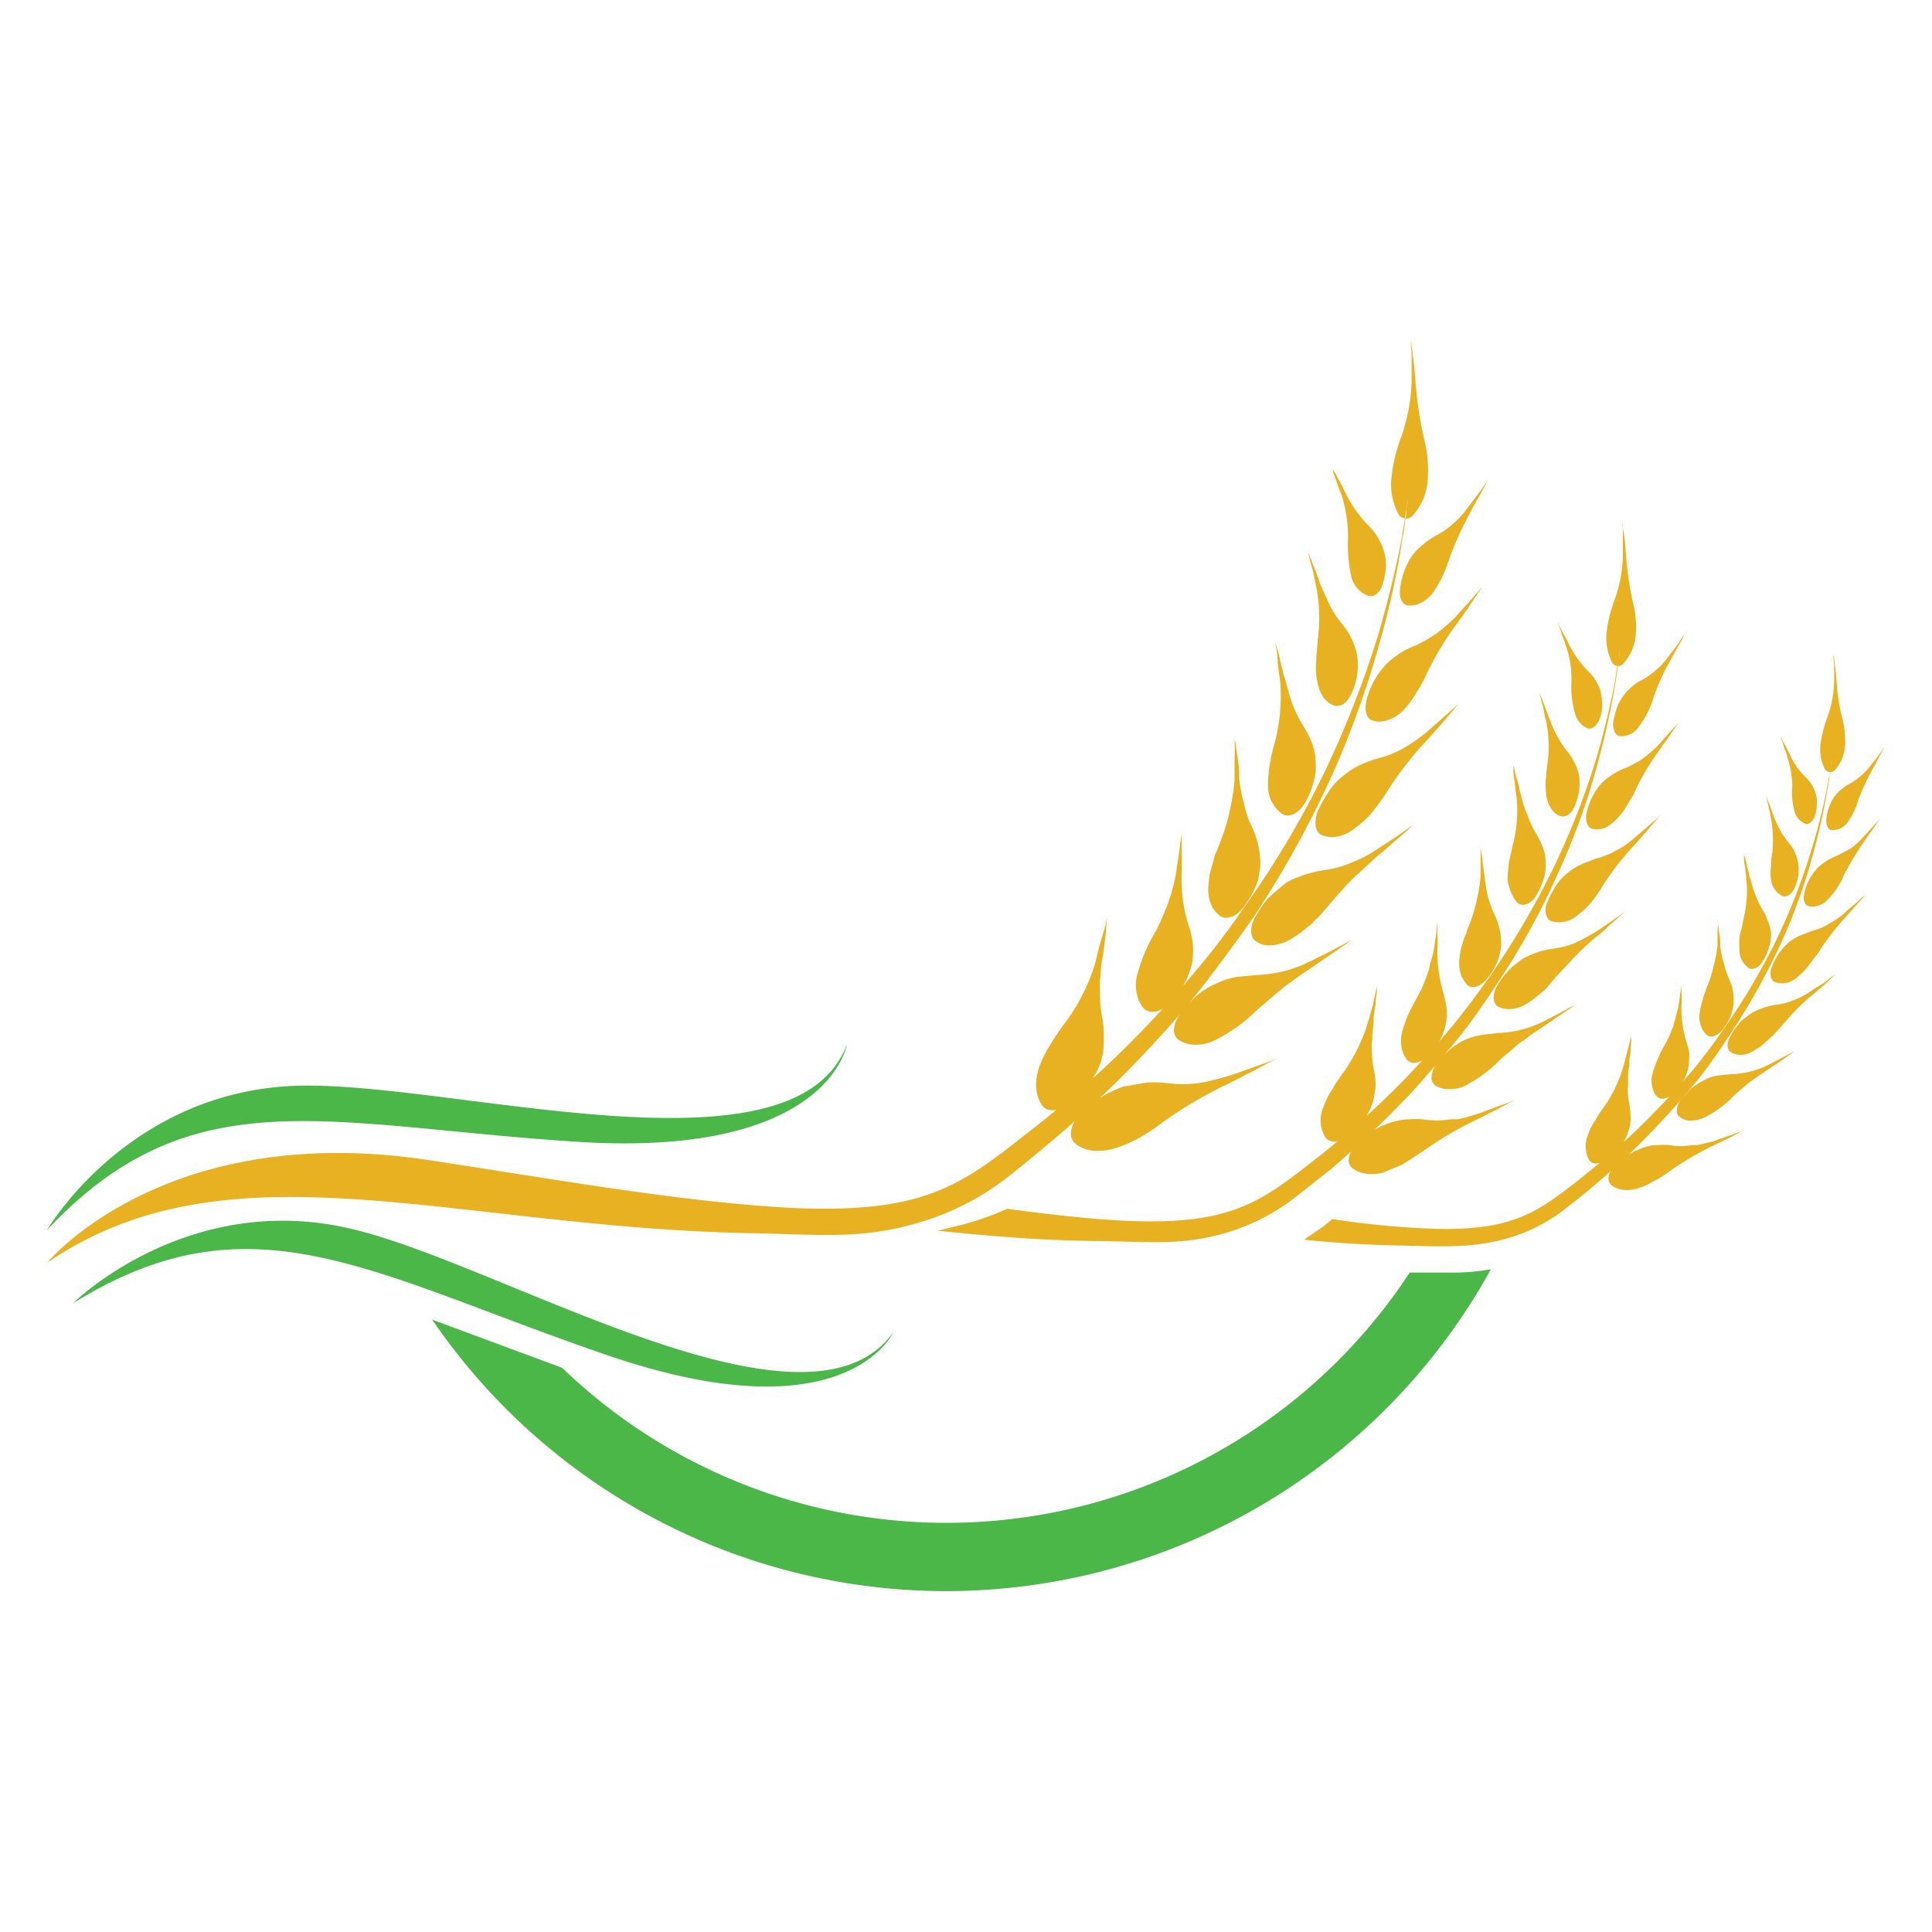 <svg id="Layer_2" data-name="Layer 2" xmlns="http://www.w3.org/2000/svg" viewBox="0 0 300 300">
  <defs>
    <style>
      .cls-1 {
        fill: #e8b121;
      }

      .cls-2 {
        fill: #4bb749;
      }
    </style>
  </defs>
  <title>1-12</title>
  <g>
    <path class="cls-1" d="M221.1,68a19.6,19.6,0,0,1,.6,6.4,9.1,9.1,0,0,1-2.2,5.5,1.4,1.4,0,0,1-2.5-.4,9.6,9.6,0,0,1-.9-5.6,24.8,24.8,0,0,1,1.5-6.1,29.1,29.1,0,0,0,1.6-8.4V56.2a16.9,16.9,0,0,0-.1-2.3v-1a4.5,4.5,0,0,1,.1,1c.1.6.2,1.4.3,2.2s.3,3.2.3,3.2A60.7,60.7,0,0,0,221.1,68Zm7.3,11.4.4-.8c.3-.4.6-1.1,1-1.7l.9-1.7a4.6,4.6,0,0,0,.4-.8l-.4.7-1.1,1.5L228,78.7a14.3,14.3,0,0,1-4.9,4.4,12.9,12.9,0,0,0-3.7,3,11.6,11.6,0,0,0-1.4,2.7,13.8,13.8,0,0,0-.6,2.6c-.2,1.3.3,2.5,1.2,2.6s2.3-.1,3.8-1.8a18.7,18.7,0,0,0,2.6-5.3A51.6,51.6,0,0,1,228.4,79.4Zm-2,17.2.6-.8,1.3-1.9,1.2-1.8a5.7,5.7,0,0,0,.6-.9l-.6.7-1.4,1.6L226,95.8a23.2,23.2,0,0,1-3,2.6,24.8,24.8,0,0,1-3.1,1.8,12.7,12.7,0,0,0-4.6,2.9,12.2,12.2,0,0,0-3.1,5.6c-.4,1.6,0,3,1,3.2a3.4,3.4,0,0,0,2,0,5.9,5.9,0,0,0,2.6-1.5,13.7,13.7,0,0,0,2-2.6l.9-1.5c.3-.6.6-1.1.8-1.6A45.9,45.9,0,0,1,226.4,96.6Zm-4.6,18.1,2.4-2.7,1.6-1.9.8-.9-.8.7-1.8,1.6-1.7,1.5-.8.7a26,26,0,0,1-3.6,2.5,16,16,0,0,1-3.7,1.5,19,19,0,0,0-2.8,1,10.1,10.1,0,0,0-2.6,1.6,9.8,9.8,0,0,0-2.6,2.8,21.9,21.9,0,0,0-1.6,2.9c-.6,1.7-.4,3.3.7,3.7s2.9.6,5.1-1.1a15.4,15.4,0,0,0,2.7-2.5,37.1,37.1,0,0,0,2.3-3.2A52.8,52.8,0,0,1,221.8,114.7Zm-7.9,18.2.9-.7,1.9-1.7c1.5-1.2,2.8-2.5,2.8-2.5l-.8.6-2,1.4-2,1.3-.9.6a19.9,19.9,0,0,1-4.1,2.1,14.9,14.9,0,0,1-4,1.1,18.4,18.4,0,0,0-5.9,1.9l-1.6,1.3-1.4,1.3a19.8,19.8,0,0,0-1.9,2.8c-.9,1.6-.8,3.3.2,3.8a3.3,3.3,0,0,0,2.1.6,6.8,6.8,0,0,0,3.3-1l1.5-1,1.5-1.2,1.5-1.5,1.3-1.5c1.2-1.4,2.4-2.8,3.7-4.1Zm-10.3,17.4,3.2-2.2,2.2-1.5,1-.7-3.2,1.7-3.2,1.6a19.9,19.9,0,0,1-8.5,2.2l-3.1.3a12.4,12.4,0,0,0-3.1,1,11.7,11.7,0,0,0-3.4,2.2,25.3,25.3,0,0,0-2.3,2.6,5.1,5.1,0,0,0-.9,2.2,2,2,0,0,0,.6,1.7,4.8,4.8,0,0,0,2.2.8,6.6,6.6,0,0,0,3.4-.6A24.3,24.3,0,0,0,195,157l2.1-1.8,2.1-1.8,1.1-.8,1.1-.8Zm-12.7,17.9,3.7-1.9,2.6-1.4,1.2-.6-1.2.5-2.5.9-2.5.9-1.2.4-2.5.7-1.3.3-1.2.2a17.7,17.7,0,0,1-4.6,0,17.9,17.9,0,0,0-3.3-.1l-3.6.6a16.9,16.9,0,0,0-6.9,4.5c-1.4,1.4-1.7,3.3-.8,4.2s2.8,1.8,6,1a20.1,20.1,0,0,0,3.9-1.6,31.1,31.1,0,0,0,3.8-2.5A65.5,65.5,0,0,1,190.9,168.2ZM209.3,84a23.1,23.1,0,0,0,.5,5.4,4.2,4.2,0,0,0,2.6,3.1c.9.3,1.9-.4,2.3-1.8a13.7,13.7,0,0,0,.5-2.5,7.5,7.5,0,0,0-.4-2.9,9.7,9.7,0,0,0-2.5-3.9,19.2,19.2,0,0,1-3.5-5.1s-.5-1.1-1.1-2.1a8.7,8.7,0,0,0-.8-1.4l-.3-.7.3.7a9.8,9.8,0,0,0,.5,1.6l.6,1.7.3.7A21.3,21.3,0,0,1,209.3,84Zm-4.7,15.5c0,.5-.1,1-.1,1.5a9.2,9.2,0,0,0-.1,1.6,9.8,9.8,0,0,0,.1,3c.4,2.4,1.5,3.5,2.5,3.9s2.1-.2,2.8-1.7a10.1,10.1,0,0,0,.9-6.2,10.9,10.9,0,0,0-2.3-4.7,16.2,16.2,0,0,1-1.9-2.9q-.7-1.5-1.5-3.3s-.4-1.3-.9-2.5l-.7-1.8-.3-.7.2.8c.1.5.3,1.2.5,1.9s.3,1.4.4,1.9l.2.9A25.5,25.5,0,0,1,204.6,99.5ZM198,115.1a33.8,33.8,0,0,0-.8,3.4,19.3,19.3,0,0,0-.3,3.3,5.4,5.4,0,0,0,2.2,4.6c1,.6,2.4,0,3.4-1.5a11.1,11.1,0,0,0,1.3-2.9,9,9,0,0,0,.5-3.7,9.4,9.4,0,0,0-.6-3,14.6,14.6,0,0,0-1.3-2.5,26.9,26.9,0,0,1-1.7-3.4c-.4-1.2-.8-2.5-1.1-3.8l-.3-.9a19.4,19.4,0,0,0-.5-2,9.7,9.7,0,0,0-.5-2l-.3-.9.2,1a12.5,12.5,0,0,1,.2,2.1l.4,3.1A28.6,28.6,0,0,1,198,115.1Zm-7,10.6a27.9,27.9,0,0,1-1.4,4.7L189,132a6.4,6.4,0,0,0-.6,1.8c-.2.5-.3,1.1-.5,1.7a8.8,8.8,0,0,0-.2,1.6,6.2,6.2,0,0,0,.3,3.2,4.2,4.2,0,0,0,1.3,1.8c.9.8,2.5.4,3.6-1a15,15,0,0,0,1.8-2.8,13.4,13.4,0,0,0,.7-1.8l.3-2a13.8,13.8,0,0,0-1.2-5.9,14.7,14.7,0,0,1-1.3-3.7,27,27,0,0,1-.8-4.1v-.9a16.5,16.5,0,0,0-.2-2.1q-.2-1.2-.3-2.1a6.6,6.6,0,0,0-.2-.9,29.4,29.4,0,0,1,0,3.2v3.2A34.7,34.7,0,0,1,191,125.7Zm-8.9,12.2-.3,1.1a5.6,5.6,0,0,0-.4,1.2l-.9,2.2a24,24,0,0,1-1.1,2.3,26.7,26.7,0,0,0-2.8,6.6,6.1,6.1,0,0,0,0,3.3,4.7,4.7,0,0,0,1,2,2,2,0,0,0,1.7.5,3.5,3.5,0,0,0,2.1-1.2,14.9,14.9,0,0,0,2.2-2.6,13.7,13.7,0,0,0,1.5-3.7,11.6,11.6,0,0,0,.1-3.2,13.7,13.7,0,0,0-.7-2.9,24,24,0,0,1-1-8.2v-6.2a6.7,6.7,0,0,1-.1,1c-.1.6-.2,1.4-.3,2.2s-.5,3.3-.5,3.3A22.3,22.3,0,0,1,182.1,137.9Zm-16.7,20.9a40.5,40.5,0,0,0-2.3,3.4,18,18,0,0,0-1.7,3.4c-1,2.9-.4,4.8.4,6s2.6,1,4.2-.2a13.7,13.7,0,0,0,4.9-6.4,11,11,0,0,0,.5-3.5,16.7,16.7,0,0,0-.2-3.2,21.2,21.2,0,0,1-.4-4.4v-1.1a4.9,4.9,0,0,1,.1-1.2,19.4,19.4,0,0,1,.2-2.4l.2-1,.3-2.4a21.5,21.5,0,0,0,.2-2.3,8.7,8.7,0,0,0,.1-1.1l-.2,1.1c-.2.7-.4,1.5-.7,2.4s-.9,3.5-.9,3.5A29.6,29.6,0,0,1,165.4,158.8Zm53-79.8c-.1.5-.2,1.2-.3,1.9s-.3,1.6-.4,2.5c-.7,3.7-1.9,9-3.7,15.2a156.9,156.9,0,0,1-8,20.6A143.4,143.4,0,0,1,193.1,141a114.3,114.3,0,0,1-7.8,10.2c-2.7,3.3-5.5,6.3-8.3,9.2a160.3,160.3,0,0,1-16.4,14.7l-.4.3c-10.9,8.6-16.5,13.3-38.4,12.1-16.9-1-36.3-4.5-55.5-7.4-40.9-6.1-59,16-59,16,28.3-19.4,62.9-5.4,109.9-4.6,9.9.2,16.1.9,24.2-1.3a41.2,41.2,0,0,0,14.4-6.9c2.1-1.6,4.4-3.5,6.9-5.6a173.1,173.1,0,0,0,16.2-15.4c2.8-3,5.6-6.2,8.2-9.6s5.2-6.9,7.7-10.5a159.9,159.9,0,0,0,12.3-22.4,148.6,148.6,0,0,0,7.4-21,125.3,125.3,0,0,0,3.3-15.4c.2-.9.3-1.8.4-2.5a13.7,13.7,0,0,0,.2-1.9,8.6,8.6,0,0,0,.2-1.5Zm34.1,7.4-.2-2.6L252,82a2.8,2.8,0,0,0-.1-.8,4.5,4.5,0,0,0,.1.8v4.4a22.2,22.2,0,0,1-1.3,6.8,19.9,19.9,0,0,0-1.2,4.8,8.4,8.4,0,0,0,.7,4.6,1.1,1.1,0,0,0,2,.3,7.6,7.6,0,0,0,1.8-4.4,15.1,15.1,0,0,0-.5-5.2A52.1,52.1,0,0,1,252.5,86.4Zm6.9,16.1.3-.6c.3-.4.5-.9.8-1.4l.8-1.4.3-.7-.4.6-.8,1.2-1.3,1.7a12.3,12.3,0,0,1-4,3.6,8.1,8.1,0,0,0-2.9,2.4,6.8,6.8,0,0,0-1.2,2.2,19.4,19.4,0,0,0-.5,2c-.1,1.1.3,2.1,1,2.2a3.2,3.2,0,0,0,3-1.5,13.4,13.4,0,0,0,2.2-4.3A33,33,0,0,1,259.4,102.5Zm-1.6,13.8.4-.6,1.1-1.5,1-1.5.5-.7-.5.6-1.2,1.3-1.6,1.8a22.5,22.5,0,0,1-2.4,2.1,16.5,16.5,0,0,1-2.6,1.4,11.3,11.3,0,0,0-3.7,2.3,9.8,9.8,0,0,0-2.4,4.6c-.3,1.2,0,2.3.8,2.6a4.3,4.3,0,0,0,1.6,0,5.2,5.2,0,0,0,2-1.3,9.2,9.2,0,0,0,1.7-2.1l.7-1.2a5.4,5.4,0,0,0,.7-1.3A38.6,38.6,0,0,1,257.8,116.3Zm-3.7,14.6,1.9-2.2,1.3-1.5.6-.7-.6.6-1.4,1.2-1.4,1.2-.7.6a13.7,13.7,0,0,1-2.9,2,12.5,12.5,0,0,1-3,1.2l-2.1.8a9.8,9.8,0,0,0-2.2,1.3,9,9,0,0,0-2.1,2.3,17.1,17.1,0,0,0-1.2,2.3c-.6,1.3-.3,2.6.5,3a4.3,4.3,0,0,0,4.2-.9,12.9,12.9,0,0,0,2.1-2,24,24,0,0,0,1.8-2.6A43.3,43.3,0,0,1,254.1,130.9Zm-6.4,14.7.8-.6,1.5-1.4,2.3-2-.7.5-1.6,1.1-1.6,1.1-.8.5a33.7,33.7,0,0,1-3.2,1.7,13.6,13.6,0,0,1-3.2.8,13.6,13.6,0,0,0-4.8,1.6l-1.3,1A5.7,5.7,0,0,0,234,151a10.2,10.2,0,0,0-1.6,2.2c-.7,1.3-.6,2.6.2,3.1a3.9,3.9,0,0,0,1.7.4,5.4,5.4,0,0,0,2.7-.8l1.2-.8,1.2-1a5.7,5.7,0,0,0,1.1-1.1l1.1-1.3,3-3.2A41.1,41.1,0,0,1,247.7,145.6Zm-8.2,13.9,2.5-1.7,1.8-1.2.8-.6-2.6,1.4-2.5,1.3a17,17,0,0,1-6.9,1.7l-2.5.3a11.7,11.7,0,0,0-2.5.7,10.6,10.6,0,0,0-2.7,1.8,17.1,17.1,0,0,0-1.9,2.1,3.7,3.7,0,0,0-.7,1.8,1.6,1.6,0,0,0,.5,1.4,3.8,3.8,0,0,0,1.7.6,5.9,5.9,0,0,0,2.8-.4,21.7,21.7,0,0,0,5.2-3.7,11.4,11.4,0,0,1,1.7-1.5l1.7-1.5.9-.6.9-.7Zm-10.3,14.4,3-1.5,2.1-1.1.9-.5-.9.4-2,.7-2.1.8-.9.3-2,.6-1,.2h-1a15.4,15.4,0,0,1-3.7.1,12,12,0,0,0-2.7-.1,9.8,9.8,0,0,0-2.9.5,12.5,12.5,0,0,0-5.5,3.5c-1.1,1.2-1.4,2.7-.7,3.4s2.3,1.5,4.9.9l3.1-1.3,3.1-2A55.4,55.4,0,0,1,229.2,173.9ZM244,106.2a14.5,14.5,0,0,0,.5,4.3,3.6,3.6,0,0,0,2,2.6c.7.2,1.5-.4,1.9-1.5s.3-1.2.4-2a9.9,9.9,0,0,0-.3-2.4,7.6,7.6,0,0,0-2-3.1,15.8,15.8,0,0,1-2.9-4.1,15.8,15.8,0,0,0-.9-1.7l-.6-1.2-.2-.5a1.2,1.2,0,0,0,.2.6c.1.4.3.8.4,1.3a11.2,11.2,0,0,1,.5,1.3,3.2,3.2,0,0,0,.2.6A15.7,15.7,0,0,1,244,106.2Zm-3.7,12.4c-.1.4-.1.9-.2,1.3a5.7,5.7,0,0,1-.1,1.3,18.5,18.5,0,0,0,.1,2.4c.4,1.9,1.3,2.8,2.1,3.1s1.7-.2,2.2-1.3a8.8,8.8,0,0,0,.8-5,9.1,9.1,0,0,0-1.9-3.8,18.2,18.2,0,0,1-1.5-2.3,15.9,15.9,0,0,1-1.2-2.7l-.8-2.1-.5-1.3-.3-.7.2.7a11.3,11.3,0,0,0,.4,1.5l.3,1.6.2.7A20.7,20.7,0,0,1,240.3,118.6Zm-5.4,12.6-.6,2.7c-.1,1-.2,1.9-.2,2.7s.9,3.2,1.7,3.7,2,0,2.7-1.2a9.9,9.9,0,0,0,1.1-2.3,7.3,7.3,0,0,0,.4-3,6,6,0,0,0-.5-2.4,12.4,12.4,0,0,0-1-2,14.3,14.3,0,0,1-1.3-2.8,14.1,14.1,0,0,1-1-3.1,3.1,3.1,0,0,1-.2-.7c-.1-.4-.2-1-.4-1.6s-.3-1.1-.4-1.6l-.2-.7v.8a11.1,11.1,0,0,0,.2,1.7c.1,1.2.3,2.5.3,2.5A20.6,20.6,0,0,1,234.9,131.2Zm-5.6,8.6a25.9,25.9,0,0,1-1.1,3.7,5.8,5.8,0,0,0-.5,1.4,6.9,6.9,0,0,0-.5,1.3,10.3,10.3,0,0,0-.4,1.4c-.1.5-.1.9-.2,1.3a6.4,6.4,0,0,0,.3,2.6,6.5,6.5,0,0,0,1,1.5c.7.6,2,.2,2.9-.9a10.2,10.2,0,0,0,1.5-2.3,5.8,5.8,0,0,0,.5-1.4,7.6,7.6,0,0,0,.3-1.6,10.2,10.2,0,0,0-1-4.7,20.9,20.9,0,0,1-1.1-3,28.8,28.8,0,0,1-.5-3.3,2.4,2.4,0,0,1-.1-.7,8.8,8.8,0,0,1-.2-1.7l-.3-1.7v4.4A25.2,25.2,0,0,1,229.3,139.8Zm-7.2,9.7c-.1.3-.1.7-.2,1l-.3.9-.7,1.8L220,155a20.3,20.3,0,0,0-2.3,5.3,6.1,6.1,0,0,0,0,2.7,4.8,4.8,0,0,0,.8,1.6,1.5,1.5,0,0,0,1.4.4,3.2,3.2,0,0,0,1.7-.9,12,12,0,0,0,1.7-2.1,7.9,7.9,0,0,0,1.2-3,7.7,7.7,0,0,0,.1-2.6,15.5,15.5,0,0,0-.5-2.3,22.9,22.9,0,0,1-.9-6.6,18.2,18.2,0,0,0,0-2.5v-1.7c-.1.5-.1,1.1-.2,1.8l-.4,2.6A11.6,11.6,0,0,1,222.1,149.5Zm-13.4,16.9a25.3,25.3,0,0,0-1.8,2.7,12.2,12.2,0,0,0-1.4,2.8,5.1,5.1,0,0,0,.3,4.7c.6.9,2.1.9,3.4-.1a11,11,0,0,0,3.9-5.1,15.1,15.1,0,0,0,.5-2.8,10.3,10.3,0,0,0-.3-2.6,21.9,21.9,0,0,1-.3-3.6,2.8,2.8,0,0,1,.1-.9v-.9c.1-.6.1-1.3.2-1.9v-.9c.1-.5.2-1.2.3-1.9a9.9,9.9,0,0,1,.2-1.8v-.9l-.2.9c-.1.5-.3,1.2-.4,1.9l-.8,2.8A27.1,27.1,0,0,1,208.7,166.4Zm76.5-60.5-.2-2.1c-.1-.5-.1-1.1-.2-1.5a1.5,1.5,0,0,0-.1-.6v.6a7.1,7.1,0,0,1,.1,1.5v2.1a16.9,16.9,0,0,1-1.1,5.6,19.5,19.5,0,0,0-1,4,6.7,6.7,0,0,0,.6,3.8,1,1,0,0,0,1.7.2,6.4,6.4,0,0,0,1.5-3.6,15.3,15.3,0,0,0-.4-4.3A26.1,26.1,0,0,1,285.2,105.9Zm5.7,13.3.3-.5c.1-.3.4-.7.6-1.2l.6-1.1.3-.5-.3.4-.7,1-1.1,1.4a10.7,10.7,0,0,1-3.2,2.9,7.9,7.9,0,0,0-2.5,2,7.6,7.6,0,0,0-.9,1.8,5.9,5.9,0,0,0-.4,1.7c-.1.9.2,1.7.8,1.8a2.9,2.9,0,0,0,2.5-1.2,12,12,0,0,0,1.7-3.6A36.8,36.8,0,0,1,290.9,119.2Zm-1.4,11.4.4-.6.9-1.2.8-1.2.4-.6-.4.5-.9,1-1.4,1.5a11.2,11.2,0,0,1-2,1.8l-2.1,1.1a8.9,8.9,0,0,0-3,1.9,8.3,8.3,0,0,0-2,3.8c-.3,1,0,1.9.6,2.1a2.8,2.8,0,0,0,1.3,0,3.4,3.4,0,0,0,1.7-1,11.5,11.5,0,0,0,1.4-1.7l.6-1a5.4,5.4,0,0,0,.5-1.1A53.1,53.1,0,0,1,289.5,130.6Zm-3,11.9,1.6-1.8,1.1-1.2.5-.6-.6.5-1.1,1-1.2,1-.5.5a16.7,16.7,0,0,1-2.4,1.6,8.2,8.2,0,0,1-2.4,1l-1.8.7a7.7,7.7,0,0,0-1.8,1,9.7,9.7,0,0,0-1.7,1.9,8.8,8.8,0,0,0-1,1.9c-.5,1.1-.3,2.2.4,2.5a3.4,3.4,0,0,0,3.4-.7,9.1,9.1,0,0,0,1.7-1.7l1.6-2.1A39.8,39.8,0,0,1,286.5,142.5Zm-5.2,12.1.6-.5,1.3-1.1,1.8-1.7-.6.4-1.3,1-1.3.8-.6.4a11.6,11.6,0,0,1-2.7,1.4,9.2,9.2,0,0,1-2.6.7,11.2,11.2,0,0,0-3.9,1.3l-1.1.8a3.8,3.8,0,0,0-.9.9,9.2,9.2,0,0,0-1.3,1.9c-.6,1-.6,2.1.1,2.5a3.3,3.3,0,0,0,1.5.4,4,4,0,0,0,2.1-.7l1-.6,1-.9,1-.9.9-1,2.4-2.7A29.6,29.6,0,0,1,281.3,154.6Zm-6.8,11.5,2.1-1.4,1.4-1,.7-.5-2.1,1.1-2.1,1.1a14,14,0,0,1-5.7,1.4l-2,.2a5.8,5.8,0,0,0-2.1.7,11.8,11.8,0,0,0-2.2,1.4l-1.5,1.7a2.6,2.6,0,0,0-.6,1.5,1,1,0,0,0,.4,1.1,2.6,2.6,0,0,0,1.4.6,5.3,5.3,0,0,0,2.3-.4,16.8,16.8,0,0,0,4.3-3,8.6,8.6,0,0,1,1.4-1.3l1.4-1.2.7-.5.7-.5ZM266,177.9l2.5-1.2,1.7-.9.8-.4-.7.3-1.7.6-1.7.6-.8.3-1.6.4-.9.2h-.8a10.2,10.2,0,0,1-3,.1,8.1,8.1,0,0,0-2.2-.1,6.7,6.7,0,0,0-2.4.4,11,11,0,0,0-4.5,2.9c-1,1-1.2,2.2-.6,2.8s1.9,1.2,4,.7a9.1,9.1,0,0,0,2.5-1.1,14,14,0,0,0,2.6-1.6A49.1,49.1,0,0,1,266,177.9Zm12.3-55.7a10.5,10.5,0,0,0,.3,3.6,2.9,2.9,0,0,0,1.7,2.1c.6.2,1.2-.3,1.5-1.2a4.3,4.3,0,0,0,.3-1.7,4.1,4.1,0,0,0-.2-1.9,5.9,5.9,0,0,0-1.7-2.6,10.7,10.7,0,0,1-2.3-3.4l-.7-1.4a4.1,4.1,0,0,1-.5-.9l-.3-.4.2.4c.1.3.3.7.4,1.1s.3.8.4,1.1a1.8,1.8,0,0,1,.1.5A14,14,0,0,1,278.3,122.2Zm-3.1,10.3c-.1.3-.1.7-.2,1v1.1a6,6,0,0,0,0,1.9,3.2,3.2,0,0,0,1.7,2.6c.6.3,1.4-.1,1.9-1.1a6.5,6.5,0,0,0-.9-7.2,12.7,12.7,0,0,1-1.3-1.9,21.4,21.4,0,0,1-1-2.2l-.6-1.7-.5-1.2-.2-.5.2.6.3,1.2a13,13,0,0,0,.3,1.3,1.5,1.5,0,0,0,.1.6A20,20,0,0,1,275.2,132.5Zm-4.5,10.3a17.4,17.4,0,0,1-.5,2.2,8.3,8.3,0,0,0-.1,2.2,3.5,3.5,0,0,0,1.4,3.1c.6.4,1.6,0,2.2-1a8.4,8.4,0,0,0,.9-1.9,6.9,6.9,0,0,0,.4-2.5,5.9,5.9,0,0,0-.5-1.9,6.7,6.7,0,0,0-.8-1.7,16.3,16.3,0,0,1-1.1-2.3,18.3,18.3,0,0,1-.8-2.5l-.2-.6a7.9,7.9,0,0,0-.3-1.3,13,13,0,0,0-.3-1.3l-.2-.6v.6a7.8,7.8,0,0,0,.2,1.4l.2,2.1A18,18,0,0,1,270.7,142.8Zm-4.6,7.1a17.1,17.1,0,0,1-.9,3,4.9,4.9,0,0,0-.4,1.1,5.6,5.6,0,0,0-.4,1.2l-.3,1.1c-.1.4-.1.7-.2,1.1a4.2,4.2,0,0,0,.3,2.1,3.6,3.6,0,0,0,.8,1.2c.6.5,1.6.2,2.4-.7a10.5,10.5,0,0,0,1.2-1.9,8.3,8.3,0,0,0,.4-1.2,5.1,5.1,0,0,0,.2-1.3,7.6,7.6,0,0,0-.8-3.8,18.3,18.3,0,0,1-.8-2.5,12.8,12.8,0,0,1-.5-2.7V146a7.8,7.8,0,0,0-.2-1.4,5.9,5.9,0,0,0-.2-1.4v-.6a12.5,12.5,0,0,1,0,2.1v2.1A17.6,17.6,0,0,1,266.1,149.9Zm-5.9,8a1.9,1.9,0,0,1-.2.7c-.1.3-.1.5-.2.8l-.6,1.5a10.9,10.9,0,0,1-.8,1.5,22,22,0,0,0-1.8,4.3,4,4,0,0,0,0,2.2,3.1,3.1,0,0,0,.7,1.4,1.4,1.4,0,0,0,1.1.3,2.9,2.9,0,0,0,1.4-.8,6.1,6.1,0,0,0,1.4-1.7,6.3,6.3,0,0,0,1-2.5,14.8,14.8,0,0,0,.1-2.1,10.5,10.5,0,0,0-.5-1.9,18.6,18.6,0,0,1-.7-5.4,12.5,12.5,0,0,0,0-2.1v-1.4a8.9,8.9,0,0,1-.2,1.5c-.1,1.1-.3,2.2-.3,2.2Zm-11,13.8a18.2,18.2,0,0,0-1.5,2.3,7.6,7.6,0,0,0-1.1,2.2,4.4,4.4,0,0,0,.2,4c.5.7,1.7.6,2.8-.2a7.9,7.9,0,0,0,3.2-4.2,5.9,5.9,0,0,0,.4-2.3,13.6,13.6,0,0,0-.2-2.1,9.5,9.5,0,0,1-.2-2.9V167a7.8,7.8,0,0,1,.2-1.6v-.7l.2-1.6c0-.5.1-1.1.1-1.5v-.7l-.2.7c-.1.4-.2,1-.4,1.6l-.6,2.3A21.2,21.2,0,0,1,249.2,171.7Zm2.2-69.5q-.2.6-.3,1.5c-.1.6-.2,1.2-.3,2-.6,3-1.5,7.3-3,12.3a119.9,119.9,0,0,1-6.5,16.6A126.8,126.8,0,0,1,231,152.1c-2,2.8-4.1,5.6-6.3,8.2s-4.4,5-6.7,7.4a146.5,146.5,0,0,1-13.1,11.8l-.4.3c-8.7,6.8-13.3,10.7-30.9,9.7-5.4-.3-11.2-1-17.2-1.8a44.8,44.8,0,0,1-7.1,2.5l-3.7.9c7.6.8,15.7,1.5,24.3,1.6s13,.7,19.5-1a32.3,32.3,0,0,0,11.5-5.6l5.7-4.5a160.7,160.7,0,0,0,13-12.4c2.2-2.5,4.4-5,6.6-7.7s4.2-5.6,6.1-8.5a114.1,114.1,0,0,0,9.9-18,105.2,105.2,0,0,0,6-16.9,122,122,0,0,0,2.7-12.4l.3-2c.1-.6.1-1.1.2-1.5V101A10.9,10.9,0,0,1,251.4,102.2Zm32.9,16.7a5.1,5.1,0,0,0-.2,1.3l-.3,1.6a90.6,90.6,0,0,1-2.5,10.1,97.4,97.4,0,0,1-5.3,13.7,102.3,102.3,0,0,1-8.5,14.4c-1.6,2.3-3.3,4.6-5.1,6.7s-3.7,4.2-5.6,6.1a101.3,101.3,0,0,1-10.8,9.7l-.2.2c-7.3,5.7-11,8.8-25.4,8a134.6,134.6,0,0,1-13.5-1.4l-1.5,1.2-2.9,2c4.7.5,9.6.8,14.8.9s10.7.5,16-.9a26.4,26.4,0,0,0,9.5-4.6c1.4-1.1,3-2.3,4.6-3.7A109.9,109.9,0,0,0,258.1,174c1.9-2,3.7-4.1,5.5-6.3s3.4-4.6,5-7a103.5,103.5,0,0,0,8.2-14.8,89.9,89.9,0,0,0,4.9-13.9,103.1,103.1,0,0,0,2.2-10.2,10,10,0,0,0,.2-1.6,7.4,7.4,0,0,0,.2-1.2v-1.1A6.7,6.7,0,0,1,284.3,118.9Z"/>
    <path class="cls-2" d="M7.3,191S19.8,169.5,46,168.6c23.9-.8,77.3,15.3,85.5-6.4,0,0-2.8,17.6-41.8,15.1S29.8,167,7.3,191Zm87.2,19.5c36.9,12.6,44.2-3.6,44.2-3.6-13.5,18.7-60.9-10.7-84.2-16.1-25.5-6-43.2,11.6-43.2,11.6C39.2,185,57.6,197.9,94.5,210.5Zm130-12.9h-5.6A86,86,0,0,1,87.3,212.4l-12.4-4.6-7.8-2.9a96.6,96.6,0,0,0,164.4-7.8A35.9,35.9,0,0,1,224.5,197.6Z"/>
  </g>
</svg>
